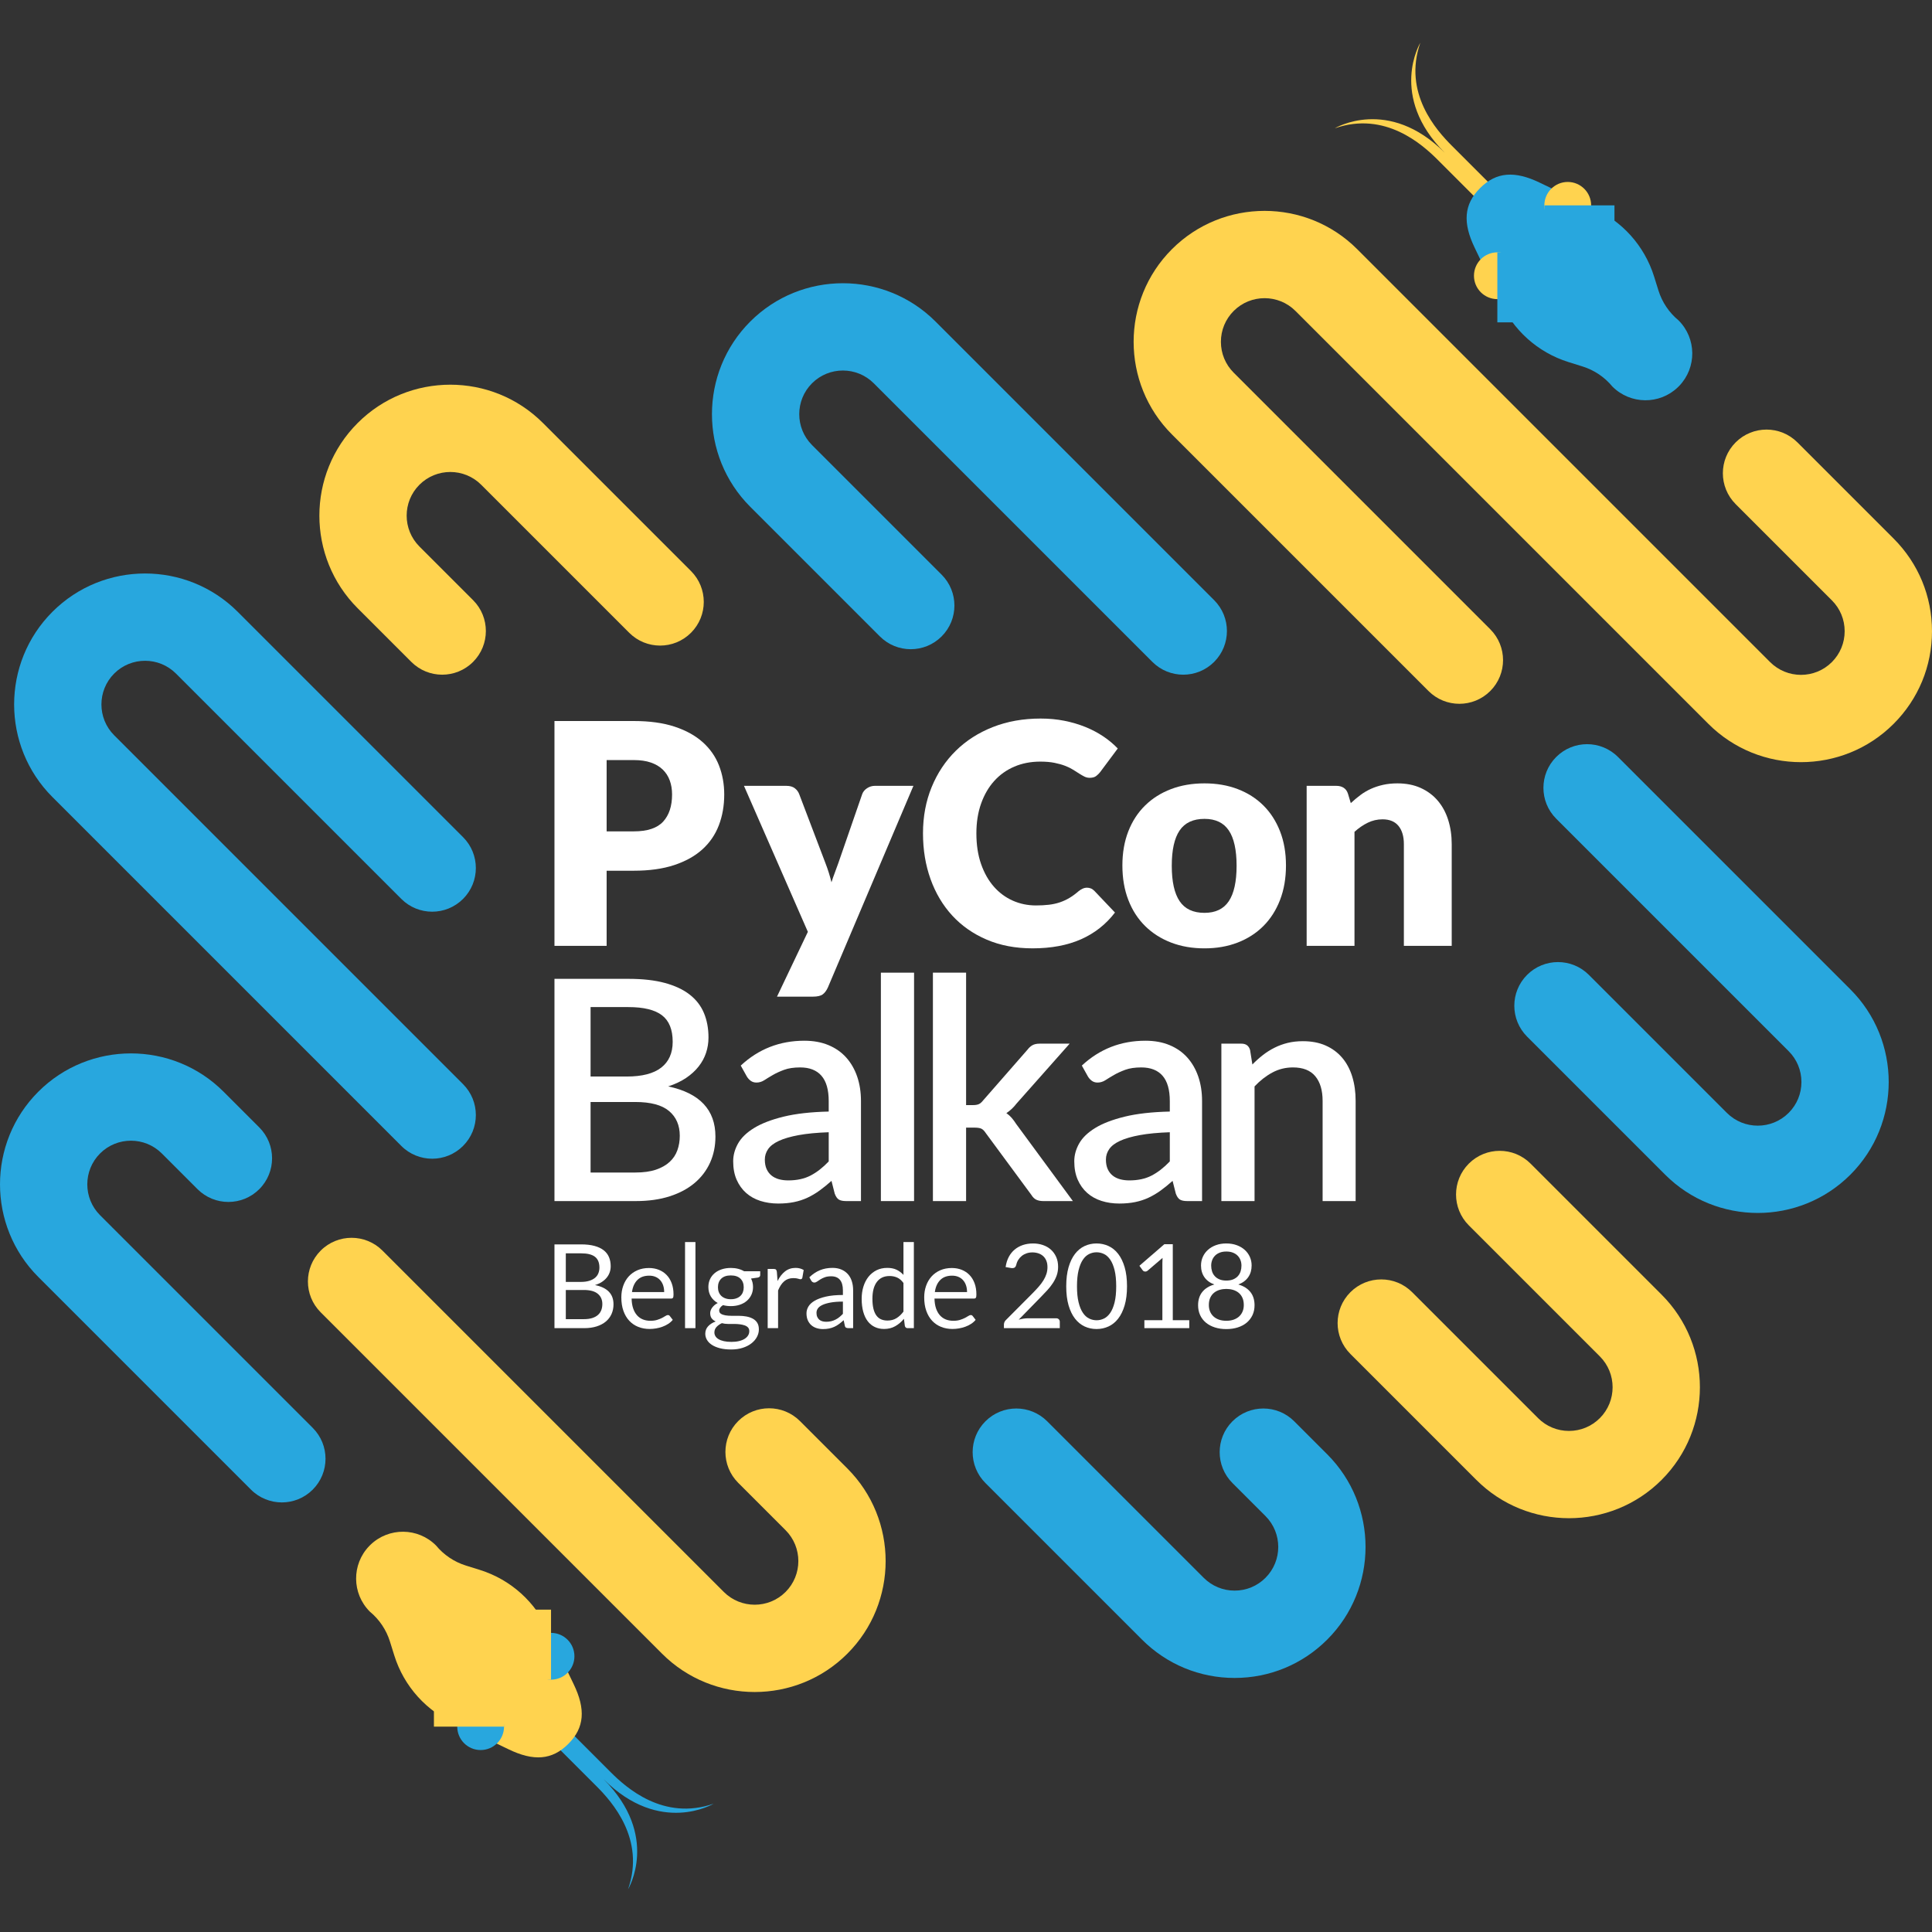 <?xml version="1.0" encoding="UTF-8" standalone="no"?><!DOCTYPE svg PUBLIC "-//W3C//DTD SVG 1.1//EN" "http://www.w3.org/Graphics/SVG/1.1/DTD/svg11.dtd"><svg width="100%" height="100%" viewBox="0 0 500 500" version="1.1" xmlns="http://www.w3.org/2000/svg" xmlns:xlink="http://www.w3.org/1999/xlink" xml:space="preserve" xmlns:serif="http://www.serif.com/" style="fill-rule:evenodd;clip-rule:evenodd;stroke-linejoin:round;stroke-miterlimit:1.414;"><rect x="0" y="0" width="500" height="500" fill="#333333" stroke="none"/><rect id="Artboard1" x="0" y="0" width="500" height="500" style="fill:none;"/><clipPath id="_clip1"><rect id="Artboard11" serif:id="Artboard1" x="0" y="0" width="500" height="500"/></clipPath><g clip-path="url(#_clip1)"><g id="Layer-1" serif:id="Layer 1"><g><path d="M466.097,197.246c-8.684,0.001 -17.363,-3.304 -23.974,-9.914l-106.86,-106.861c-4.406,-4.406 -11.576,-4.406 -15.982,0c-2.135,2.134 -3.311,4.972 -3.311,7.991c0,3.019 1.176,5.857 3.311,7.992l66.398,66.398c4.414,4.414 4.414,11.569 0,15.982c-4.413,4.414 -11.568,4.414 -15.981,0l-66.4,-66.399c-13.219,-13.218 -13.219,-34.727 0,-47.946c13.219,-13.219 34.729,-13.219 47.946,0l106.862,106.861c4.406,4.406 11.574,4.407 15.982,0c2.134,-2.135 3.31,-4.973 3.31,-7.991c0,-3.019 -1.176,-5.857 -3.31,-7.991l-24.9,-24.9c-4.414,-4.414 -4.414,-11.569 0,-15.983c4.413,-4.413 11.568,-4.413 15.981,0l24.901,24.901c6.404,6.403 9.93,14.917 9.93,23.973c0,9.056 -3.526,17.57 -9.93,23.973c-6.609,6.608 -15.292,9.913 -23.973,9.914" style="fill:#ffd34f;fill-rule:nonzero;"/><path d="M454.907,313.912c-8.682,0 -17.363,-3.305 -23.973,-9.913l-35.721,-35.722c-4.414,-4.413 -4.414,-11.568 0,-15.981c4.413,-4.414 11.569,-4.414 15.982,0l35.721,35.72c4.406,4.408 11.576,4.407 15.982,0c2.135,-2.133 3.311,-4.972 3.311,-7.991c0,-3.018 -1.176,-5.856 -3.311,-7.991l-60.151,-60.151c-4.414,-4.414 -4.414,-11.569 0,-15.982c4.413,-4.414 11.569,-4.414 15.981,0l60.153,60.152c13.218,13.218 13.218,34.726 0,47.946c-6.61,6.608 -15.292,9.913 -23.974,9.913" style="fill:#28a7de;fill-rule:nonzero;"/><path d="M306.226,174.61c-2.893,0 -5.784,-1.103 -7.991,-3.31l-72.105,-72.105c-4.406,-4.406 -11.576,-4.406 -15.982,0c-4.406,4.406 -4.406,11.576 0,15.982l33.545,33.545c4.413,4.414 4.413,11.569 0,15.982c-4.413,4.414 -11.569,4.414 -15.982,0l-33.545,-33.545c-13.219,-13.219 -13.219,-34.727 0,-47.946c13.219,-13.219 34.728,-13.219 47.946,0l72.105,72.105c4.414,4.414 4.414,11.568 0,15.982c-2.207,2.207 -5.098,3.31 -7.991,3.31" style="fill:#28a7de;fill-rule:nonzero;"/><path d="M406.046,392.909c-8.682,0 -17.363,-3.305 -23.973,-9.914l-32.592,-32.593c-4.414,-4.413 -4.414,-11.569 0,-15.982c4.413,-4.413 11.568,-4.413 15.981,0l32.593,32.593c2.135,2.134 4.973,3.31 7.991,3.31c3.019,0 5.856,-1.176 7.99,-3.31c4.407,-4.407 4.407,-11.577 0.001,-15.983l-33.905,-33.905c-4.414,-4.413 -4.414,-11.569 0,-15.982c4.413,-4.413 11.568,-4.413 15.981,0l33.907,33.906c13.218,13.218 13.218,34.726 0.001,47.946c-6.611,6.609 -15.292,9.914 -23.975,9.914" style="fill:#ffd34f;fill-rule:nonzero;"/><path d="M114.44,174.61c-2.892,0 -5.784,-1.103 -7.991,-3.31l-13.882,-13.882c-13.219,-13.219 -13.219,-34.728 0,-47.947c13.219,-13.219 34.728,-13.219 47.946,0l38.313,38.313c4.413,4.413 4.413,11.569 0,15.982c-4.413,4.414 -11.569,4.414 -15.982,0l-38.313,-38.313c-4.406,-4.406 -11.576,-4.406 -15.982,0c-4.407,4.407 -4.407,11.576 0,15.983l13.882,13.882c4.413,4.414 4.413,11.568 0,15.982c-2.206,2.207 -5.098,3.31 -7.991,3.31" style="fill:#ffd34f;fill-rule:nonzero;"/><path d="M319.516,434.252c-9.057,0 -17.57,-3.527 -23.974,-9.931l-40.511,-40.511c-4.414,-4.413 -4.414,-11.57 0,-15.983c4.413,-4.412 11.569,-4.412 15.981,0l40.513,40.512c2.135,2.135 4.972,3.31 7.991,3.31c3.018,0 5.856,-1.175 7.991,-3.31c4.406,-4.406 4.406,-11.576 0,-15.983l-8.548,-8.546c-4.413,-4.413 -4.413,-11.57 0,-15.983c4.413,-4.412 11.57,-4.412 15.983,0l8.547,8.548c13.218,13.219 13.218,34.727 0,47.946c-6.404,6.404 -14.917,9.931 -23.973,9.931" style="fill:#28a7de;fill-rule:nonzero;"/><path d="M111.849,299.875c-2.893,0 -5.785,-1.104 -7.991,-3.311l-90.288,-90.287c-13.218,-13.218 -13.218,-34.727 0,-47.945c13.219,-13.22 34.729,-13.219 47.947,0l58.323,58.322c4.413,4.414 4.413,11.569 0,15.982c-4.413,4.414 -11.569,4.414 -15.982,0l-58.323,-58.323c-4.407,-4.406 -11.576,-4.406 -15.983,0c-4.406,4.407 -4.406,11.576 0.001,15.982l90.287,90.288c4.413,4.413 4.413,11.568 0,15.981c-2.207,2.207 -5.099,3.311 -7.991,3.311" style="fill:#28a7de;fill-rule:nonzero;"/><path d="M195.315,437.892c-8.682,0 -17.364,-3.306 -23.973,-9.914l-88.344,-88.345c-4.414,-4.413 -4.414,-11.568 0,-15.981c4.412,-4.413 11.568,-4.413 15.982,0l88.344,88.344c4.406,4.405 11.576,4.405 15.982,0c4.406,-4.407 4.406,-11.576 0,-15.982l-12.26,-12.26c-4.413,-4.414 -4.413,-11.569 0.001,-15.982c4.414,-4.413 11.569,-4.413 15.982,0l12.26,12.26c13.218,13.218 13.218,34.727 -0.001,47.946c-6.609,6.608 -15.291,9.914 -23.973,9.914" style="fill:#ffd34f;fill-rule:nonzero;"/><path d="M72.942,388.825c-2.892,0 -5.785,-1.104 -7.991,-3.311l-55.037,-55.036c-13.219,-13.218 -13.219,-34.727 0,-47.946c13.219,-13.218 34.728,-13.218 47.946,0l9.241,9.241c4.414,4.413 4.414,11.57 0,15.982c-4.413,4.413 -11.569,4.413 -15.982,0l-9.24,-9.241c-4.407,-4.406 -11.577,-4.405 -15.983,0c-4.406,4.407 -4.406,11.576 0,15.982l55.037,55.037c4.413,4.413 4.413,11.568 0,15.981c-2.207,2.207 -5.099,3.311 -7.991,3.311" style="fill:#28a7de;fill-rule:nonzero;"/><path d="M140.855,448.758l13.527,13.526c3.938,3.939 12.705,13.626 8.161,26.655c0,0 8.333,-13.813 -6.335,-28.481c14.668,14.668 28.48,6.336 28.48,6.336c-13.028,4.543 -22.715,-4.223 -26.653,-8.162l-13.527,-13.526l-4.281,-0.628l0.628,4.28Z" style="fill:#28a7de;fill-rule:nonzero;"/><path d="M95.544,400.126c-4.563,4.74 -4.509,12.282 0.164,16.955c2.451,2.019 4.26,4.707 5.206,7.737l1.128,3.612c2.5,8.01 8.38,14.526 16.094,17.832c0,0 8.302,3.95 13.476,6.453c6.476,3.133 11.255,2.819 15.464,-1.389c4.208,-4.208 4.521,-8.987 1.388,-15.464c-2.503,-5.174 -6.453,-13.475 -6.453,-13.475c-3.305,-7.714 -9.821,-13.594 -17.832,-16.095l-3.611,-1.127c-3.03,-0.946 -5.719,-2.756 -7.737,-5.206c-4.673,-4.673 -12.215,-4.729 -16.955,-0.165c-0.057,0.055 -0.109,0.112 -0.165,0.168c-0.055,0.055 -0.113,0.107 -0.167,0.164" style="fill:#ffd34f;fill-rule:nonzero;"/><path d="M118.336,446.857c0,-3.344 2.71,-6.054 6.054,-6.054c3.343,0 6.053,2.71 6.053,6.054c0,3.344 -2.71,6.054 -6.053,6.054c-3.344,0 -6.054,-2.71 -6.054,-6.054" style="fill:#28a7de;fill-rule:nonzero;"/><path d="M136.554,428.64c0,-3.343 2.71,-6.054 6.054,-6.054c3.343,0 6.053,2.711 6.053,6.054c0,3.344 -2.71,6.054 -6.053,6.054c-3.344,0 -6.054,-2.71 -6.054,-6.054" style="fill:#28a7de;fill-rule:nonzero;"/><path d="M112.301,446.857l18.125,0l0,-10.34l-13.408,0c-2.605,0 -4.717,2.112 -4.717,4.718l0,5.622Z" style="fill:#ffd34f;fill-rule:nonzero;"/><path d="M142.607,416.568l0,18.125l-10.339,0l0,-13.408c0,-2.605 2.111,-4.717 4.716,-4.717l5.623,0Z" style="fill:#ffd34f;fill-rule:nonzero;"/><path d="M389.266,51.242l-13.527,-13.527c-3.938,-3.938 -12.705,-13.625 -8.161,-26.654c0,0 -8.333,13.812 6.334,28.481c-14.667,-14.669 -28.48,-6.336 -28.48,-6.336c13.029,-4.543 22.716,4.224 26.654,8.162l13.527,13.527l4.281,0.628l-0.628,-4.281Z" style="fill:#ffd34f;fill-rule:nonzero;"/><path d="M434.577,99.874c4.563,-4.74 4.509,-12.282 -0.164,-16.955c-2.451,-2.018 -4.261,-4.707 -5.206,-7.737l-1.128,-3.611c-2.5,-8.011 -8.381,-14.527 -16.094,-17.832c0,0 -8.303,-3.95 -13.476,-6.453c-6.477,-3.133 -11.255,-2.82 -15.464,1.388c-4.208,4.209 -4.522,8.988 -1.388,15.464c2.503,5.174 6.452,13.476 6.452,13.476c3.306,7.713 9.822,13.594 17.832,16.094l3.612,1.128c3.03,0.946 5.719,2.755 7.737,5.206c4.673,4.673 12.215,4.728 16.955,0.164c0.057,-0.054 0.109,-0.112 0.165,-0.167c0.055,-0.056 0.112,-0.108 0.167,-0.165" style="fill:#28a7de;fill-rule:nonzero;"/><path d="M411.785,53.143c0,3.343 -2.71,6.054 -6.054,6.054c-3.342,0 -6.053,-2.711 -6.053,-6.054c0,-3.343 2.711,-6.054 6.053,-6.054c3.344,0 6.054,2.711 6.054,6.054" style="fill:#ffd34f;fill-rule:nonzero;"/><path d="M393.567,71.36c0,3.343 -2.71,6.054 -6.054,6.054c-3.342,0 -6.053,-2.711 -6.053,-6.054c0,-3.344 2.711,-6.054 6.053,-6.054c3.344,0 6.054,2.71 6.054,6.054" style="fill:#ffd34f;fill-rule:nonzero;"/><path d="M417.82,53.143l-18.125,0l0,10.339l13.408,0c2.606,0 4.717,-2.111 4.717,-4.716l0,-5.623Z" style="fill:#28a7de;fill-rule:nonzero;"/><path d="M387.513,83.432l0,-18.125l10.34,0l0,13.408c0,2.605 -2.112,4.717 -4.717,4.717l-5.623,0Z" style="fill:#28a7de;fill-rule:nonzero;"/><path d="M156.996,215.157l7.029,0c3.515,0 6.045,-0.839 7.589,-2.516c1.544,-1.678 2.317,-4.021 2.317,-7.03c0,-1.331 -0.2,-2.542 -0.6,-3.634c-0.398,-1.092 -1.005,-2.03 -1.816,-2.816c-0.813,-0.785 -1.838,-1.391 -3.076,-1.817c-1.238,-0.426 -2.71,-0.64 -4.414,-0.64l-7.029,0l0,18.453Zm0,10.185l0,19.451l-13.5,0l0,-58.193l20.529,0c4.1,0 7.622,0.486 10.564,1.458c2.943,0.972 5.365,2.31 7.269,4.014c1.905,1.704 3.309,3.714 4.215,6.031c0.904,2.316 1.358,4.819 1.358,7.508c0,2.903 -0.467,5.566 -1.398,7.988c-0.933,2.424 -2.357,4.5 -4.274,6.231c-1.917,1.731 -4.347,3.082 -7.289,4.054c-2.943,0.972 -6.424,1.458 -10.445,1.458l-7.029,0Z" style="fill:#fff;fill-rule:nonzero;"/><path d="M214.266,255.536c-0.373,0.825 -0.826,1.432 -1.358,1.817c-0.533,0.386 -1.385,0.579 -2.556,0.579l-9.266,0l7.988,-16.774l-16.536,-37.784l10.944,0c0.958,0 1.704,0.214 2.237,0.639c0.532,0.426 0.904,0.933 1.118,1.518l6.79,17.853c0.639,1.652 1.158,3.302 1.558,4.953c0.266,-0.852 0.559,-1.691 0.878,-2.516c0.32,-0.826 0.626,-1.664 0.919,-2.516l6.151,-17.774c0.213,-0.612 0.632,-1.124 1.258,-1.538c0.625,-0.412 1.298,-0.619 2.017,-0.619l9.985,0l-22.127,52.162Z" style="fill:#fff;fill-rule:nonzero;"/><path d="M281.326,229.735c0.319,0 0.64,0.06 0.958,0.179c0.32,0.12 0.626,0.326 0.919,0.619l5.352,5.632c-2.343,3.062 -5.279,5.372 -8.806,6.93c-3.529,1.557 -7.703,2.336 -12.522,2.336c-4.421,0 -8.38,-0.752 -11.882,-2.257c-3.502,-1.503 -6.47,-3.581 -8.907,-6.23c-2.436,-2.649 -4.307,-5.792 -5.612,-9.426c-1.305,-3.635 -1.956,-7.582 -1.956,-11.842c0,-4.34 0.745,-8.328 2.236,-11.962c1.491,-3.635 3.575,-6.77 6.251,-9.406c2.676,-2.636 5.877,-4.687 9.606,-6.151c3.726,-1.464 7.842,-2.197 12.342,-2.197c2.182,0 4.239,0.193 6.169,0.579c1.931,0.386 3.735,0.919 5.413,1.598c1.677,0.679 3.221,1.492 4.632,2.436c1.411,0.946 2.663,1.991 3.755,3.136l-4.553,6.11c-0.293,0.374 -0.639,0.713 -1.039,1.019c-0.399,0.306 -0.959,0.459 -1.676,0.459c-0.481,0 -0.933,-0.106 -1.359,-0.319c-0.426,-0.213 -0.879,-0.473 -1.358,-0.779c-0.48,-0.306 -1.005,-0.639 -1.577,-0.999c-0.573,-0.359 -1.252,-0.692 -2.037,-0.998c-0.786,-0.306 -1.704,-0.566 -2.756,-0.779c-1.053,-0.213 -2.284,-0.319 -3.695,-0.319c-2.45,0 -4.686,0.433 -6.71,1.298c-2.024,0.865 -3.761,2.103 -5.212,3.714c-1.452,1.611 -2.582,3.561 -3.395,5.851c-0.812,2.29 -1.218,4.86 -1.218,7.709c0,2.982 0.406,5.631 1.218,7.948c0.813,2.316 1.917,4.267 3.315,5.851c1.398,1.585 3.029,2.789 4.892,3.615c1.864,0.825 3.86,1.238 5.992,1.238c1.224,0 2.342,-0.06 3.355,-0.18c1.011,-0.12 1.95,-0.326 2.815,-0.619c0.865,-0.293 1.692,-0.672 2.477,-1.138c0.785,-0.466 1.578,-1.045 2.376,-1.738c0.32,-0.266 0.666,-0.485 1.039,-0.659c0.373,-0.173 0.759,-0.259 1.158,-0.259" style="fill:#fff;fill-rule:nonzero;"/><path d="M311.721,236.245c2.849,0 4.945,-1.004 6.29,-3.015c1.345,-2.01 2.018,-5.066 2.018,-9.167c0,-4.1 -0.673,-7.149 -2.018,-9.146c-1.345,-1.997 -3.441,-2.996 -6.29,-2.996c-2.93,0 -5.072,0.999 -6.431,2.996c-1.357,1.997 -2.037,5.046 -2.037,9.146c0,4.101 0.68,7.157 2.037,9.167c1.359,2.011 3.501,3.015 6.431,3.015m0,-33.51c3.142,0 6.004,0.493 8.587,1.478c2.583,0.986 4.8,2.397 6.65,4.234c1.851,1.837 3.287,4.067 4.314,6.69c1.024,2.623 1.537,5.571 1.537,8.846c0,3.303 -0.513,6.278 -1.537,8.927c-1.027,2.65 -2.463,4.9 -4.314,6.75c-1.85,1.851 -4.067,3.275 -6.65,4.274c-2.583,0.999 -5.445,1.498 -8.587,1.498c-3.17,0 -6.052,-0.499 -8.647,-1.498c-2.596,-0.999 -4.833,-2.423 -6.709,-4.274c-1.878,-1.85 -3.331,-4.1 -4.355,-6.75c-1.025,-2.649 -1.537,-5.624 -1.537,-8.927c0,-3.275 0.512,-6.223 1.537,-8.846c1.024,-2.623 2.477,-4.853 4.355,-6.69c1.876,-1.837 4.113,-3.248 6.709,-4.234c2.595,-0.985 5.477,-1.478 8.647,-1.478" style="fill:#fff;fill-rule:nonzero;"/><path d="M338.161,244.793l0,-41.418l7.669,0c0.772,0 1.418,0.173 1.937,0.519c0.519,0.346 0.885,0.866 1.098,1.558l0.719,2.396c0.8,-0.745 1.624,-1.438 2.476,-2.077c0.853,-0.639 1.764,-1.178 2.737,-1.617c0.971,-0.44 2.022,-0.785 3.155,-1.039c1.132,-0.252 2.362,-0.379 3.694,-0.379c2.263,0 4.267,0.393 6.011,1.178c1.744,0.786 3.215,1.877 4.413,3.275c1.198,1.398 2.104,3.062 2.717,4.993c0.612,1.93 0.918,4.028 0.918,6.291l0,26.32l-12.381,0l0,-26.32c0,-2.024 -0.467,-3.601 -1.398,-4.734c-0.932,-1.131 -2.304,-1.697 -4.114,-1.697c-1.358,0 -2.636,0.293 -3.835,0.878c-1.198,0.587 -2.342,1.373 -3.434,2.357l0,29.516l-12.382,0Z" style="fill:#fff;fill-rule:nonzero;"/><path d="M164.424,303.448c2.104,0 3.881,-0.245 5.333,-0.738c1.45,-0.493 2.636,-1.165 3.554,-2.018c0.919,-0.851 1.584,-1.856 1.997,-3.015c0.413,-1.159 0.619,-2.403 0.619,-3.735c0,-2.715 -0.925,-4.851 -2.776,-6.41c-1.851,-1.558 -4.772,-2.337 -8.767,-2.337l-11.543,0l0,18.253l11.583,0Zm-11.583,-42.815l0,17.972l9.347,0c3.993,0 6.976,-0.771 8.946,-2.316c1.971,-1.544 2.956,-3.767 2.956,-6.67c0,-3.168 -0.926,-5.458 -2.776,-6.87c-1.851,-1.41 -4.746,-2.116 -8.687,-2.116l-9.786,0Zm9.786,-7.31c3.674,0 6.816,0.354 9.426,1.059c2.609,0.706 4.753,1.711 6.43,3.015c1.678,1.305 2.909,2.896 3.695,4.773c0.785,1.877 1.178,3.988 1.178,6.331c0,1.358 -0.206,2.67 -0.619,3.933c-0.413,1.266 -1.052,2.452 -1.917,3.555c-0.866,1.105 -1.951,2.098 -3.255,2.977c-1.305,0.878 -2.849,1.611 -4.634,2.196c8.149,1.731 12.222,6.057 12.222,12.98c0,2.451 -0.459,4.694 -1.377,6.73c-0.919,2.037 -2.251,3.795 -3.994,5.272c-1.745,1.478 -3.895,2.63 -6.451,3.455c-2.556,0.826 -5.471,1.239 -8.747,1.239l-21.088,0l0,-57.515l19.131,0Z" style="fill:#fff;fill-rule:nonzero;"/><path d="M214.471,293.024c-3.063,0.106 -5.646,0.353 -7.749,0.739c-2.104,0.386 -3.808,0.878 -5.112,1.477c-1.305,0.599 -2.243,1.312 -2.816,2.138c-0.573,0.825 -0.858,1.73 -0.858,2.715c0,0.958 0.153,1.778 0.459,2.456c0.305,0.679 0.732,1.239 1.278,1.678c0.546,0.44 1.185,0.759 1.917,0.958c0.732,0.2 1.538,0.3 2.417,0.3c2.236,0 4.16,-0.419 5.771,-1.258c1.61,-0.839 3.175,-2.057 4.693,-3.654l0,-7.549Zm-22.766,-17.254c4.606,-4.287 10.091,-6.431 16.455,-6.431c2.343,0 4.427,0.379 6.251,1.138c1.824,0.76 3.355,1.831 4.593,3.215c1.238,1.386 2.183,3.029 2.836,4.934c0.652,1.904 0.979,4.013 0.979,6.33l0,25.881l-3.835,0c-0.825,0 -1.451,-0.126 -1.877,-0.379c-0.426,-0.253 -0.786,-0.765 -1.078,-1.538l-0.839,-3.315c-1.039,0.933 -2.064,1.765 -3.076,2.496c-1.012,0.734 -2.057,1.352 -3.135,1.858c-1.078,0.505 -2.237,0.884 -3.475,1.137c-1.238,0.254 -2.603,0.38 -4.094,0.38c-1.651,0 -3.189,-0.226 -4.613,-0.679c-1.425,-0.453 -2.656,-1.138 -3.694,-2.057c-1.039,-0.918 -1.858,-2.057 -2.457,-3.415c-0.599,-1.358 -0.898,-2.955 -0.898,-4.792c0,-1.572 0.419,-3.102 1.258,-4.593c0.839,-1.491 2.222,-2.83 4.154,-4.015c1.93,-1.184 4.473,-2.162 7.628,-2.935c3.156,-0.772 7.05,-1.212 11.683,-1.319l0,-2.715c0,-2.929 -0.626,-5.113 -1.877,-6.55c-1.252,-1.439 -3.09,-2.157 -5.512,-2.157c-1.651,0 -3.035,0.207 -4.153,0.619c-1.12,0.414 -2.092,0.859 -2.917,1.338c-0.826,0.479 -1.557,0.925 -2.196,1.338c-0.639,0.413 -1.318,0.62 -2.037,0.62c-0.586,0 -1.086,-0.154 -1.498,-0.46c-0.414,-0.306 -0.753,-0.686 -1.019,-1.139l-1.557,-2.795Z" style="fill:#fff;fill-rule:nonzero;"/><rect x="227.973" y="251.726" width="8.587" height="59.112" style="fill:#fff;"/><path d="M250.024,251.726l0,34.27l1.837,0c0.585,0 1.065,-0.081 1.438,-0.24c0.373,-0.16 0.76,-0.493 1.158,-0.999l11.423,-13.06c0.4,-0.533 0.839,-0.933 1.318,-1.199c0.48,-0.265 1.092,-0.399 1.837,-0.399l7.788,0l-13.738,15.497c-0.8,1.038 -1.678,1.863 -2.637,2.477c0.533,0.373 0.998,0.792 1.399,1.257c0.398,0.466 0.785,0.993 1.158,1.578l14.658,19.93l-7.669,0c-0.692,0 -1.285,-0.113 -1.777,-0.34c-0.493,-0.225 -0.925,-0.645 -1.299,-1.257l-11.781,-15.977c-0.4,-0.612 -0.8,-1.005 -1.198,-1.178c-0.401,-0.172 -0.999,-0.259 -1.798,-0.259l-2.117,0l0,19.011l-8.587,0l0,-59.112l8.587,0Z" style="fill:#fff;fill-rule:nonzero;"/><path d="M302.746,293.024c-3.063,0.106 -5.646,0.353 -7.749,0.739c-2.104,0.386 -3.808,0.878 -5.111,1.477c-1.306,0.599 -2.244,1.312 -2.817,2.138c-0.573,0.825 -0.858,1.73 -0.858,2.715c0,0.958 0.152,1.778 0.459,2.456c0.305,0.679 0.732,1.239 1.277,1.678c0.546,0.44 1.186,0.759 1.918,0.958c0.733,0.2 1.537,0.3 2.416,0.3c2.237,0 4.16,-0.419 5.772,-1.258c1.611,-0.839 3.175,-2.057 4.693,-3.654l0,-7.549Zm-22.767,-17.254c4.607,-4.287 10.092,-6.431 16.456,-6.431c2.343,0 4.427,0.379 6.25,1.138c1.825,0.76 3.356,1.831 4.594,3.215c1.238,1.386 2.183,3.029 2.836,4.934c0.652,1.904 0.979,4.013 0.979,6.33l0,25.881l-3.835,0c-0.825,0 -1.451,-0.126 -1.877,-0.379c-0.426,-0.253 -0.786,-0.765 -1.078,-1.538l-0.839,-3.315c-1.039,0.933 -2.065,1.765 -3.076,2.496c-1.011,0.734 -2.057,1.352 -3.135,1.858c-1.078,0.505 -2.237,0.884 -3.475,1.137c-1.238,0.254 -2.603,0.38 -4.094,0.38c-1.651,0 -3.189,-0.226 -4.613,-0.679c-1.425,-0.453 -2.656,-1.138 -3.694,-2.057c-1.039,-0.918 -1.858,-2.057 -2.457,-3.415c-0.599,-1.358 -0.899,-2.955 -0.899,-4.792c0,-1.572 0.42,-3.102 1.259,-4.593c0.838,-1.491 2.223,-2.83 4.153,-4.015c1.93,-1.184 4.473,-2.162 7.629,-2.935c3.156,-0.772 7.049,-1.212 11.683,-1.319l0,-2.715c0,-2.929 -0.626,-5.113 -1.877,-6.55c-1.253,-1.439 -3.09,-2.157 -5.512,-2.157c-1.651,0 -3.036,0.207 -4.154,0.619c-1.118,0.414 -2.091,0.859 -2.916,1.338c-0.825,0.479 -1.558,0.925 -2.196,1.338c-0.639,0.413 -1.319,0.62 -2.037,0.62c-0.586,0 -1.085,-0.154 -1.498,-0.46c-0.414,-0.306 -0.753,-0.686 -1.019,-1.139l-1.558,-2.795Z" style="fill:#fff;fill-rule:nonzero;"/><path d="M324.118,275.49c0.879,-0.904 1.79,-1.724 2.736,-2.456c0.945,-0.732 1.951,-1.364 3.016,-1.897c1.063,-0.533 2.196,-0.945 3.394,-1.238c1.199,-0.294 2.502,-0.44 3.915,-0.44c2.236,0 4.2,0.373 5.89,1.119c1.691,0.746 3.115,1.797 4.274,3.154c1.159,1.359 2.03,2.989 2.617,4.894c0.585,1.904 0.878,4.001 0.878,6.29l0,25.922l-8.547,0l0,-25.922c0,-2.742 -0.633,-4.872 -1.898,-6.391c-1.264,-1.517 -3.188,-2.276 -5.77,-2.276c-1.918,0 -3.695,0.439 -5.333,1.318c-1.637,0.879 -3.175,2.077 -4.613,3.595l0,29.676l-8.587,0l0,-40.74l5.192,0c1.172,0 1.918,0.546 2.236,1.638l0.6,3.754Z" style="fill:#fff;fill-rule:nonzero;"/><path d="M146.431,333.847l0,7.548l4.688,0c0.838,0 1.556,-0.096 2.156,-0.287c0.6,-0.193 1.094,-0.462 1.483,-0.81c0.388,-0.347 0.673,-0.762 0.854,-1.24c0.182,-0.479 0.273,-1.006 0.273,-1.581c0,-1.119 -0.396,-2.004 -1.187,-2.654c-0.792,-0.652 -1.99,-0.976 -3.593,-0.976l-4.674,0Zm0,-2.088l3.872,0c0.827,0 1.543,-0.091 2.148,-0.272c0.605,-0.182 1.107,-0.434 1.505,-0.756c0.399,-0.322 0.693,-0.714 0.885,-1.172c0.191,-0.46 0.288,-0.961 0.288,-1.506c0,-1.27 -0.384,-2.203 -1.15,-2.798c-0.767,-0.595 -1.957,-0.892 -3.57,-0.892l-3.978,0l0,7.396Zm-2.935,11.965l0,-21.676l6.913,0c1.332,0 2.478,0.131 3.441,0.394c0.963,0.261 1.755,0.634 2.375,1.119c0.621,0.483 1.079,1.076 1.377,1.777c0.297,0.7 0.446,1.49 0.446,2.367c0,0.536 -0.083,1.049 -0.25,1.543c-0.166,0.495 -0.418,0.953 -0.756,1.376c-0.338,0.424 -0.761,0.802 -1.271,1.135c-0.509,0.333 -1.107,0.606 -1.792,0.817c1.583,0.312 2.778,0.882 3.585,1.709c0.806,0.828 1.21,1.916 1.21,3.268c0,0.917 -0.169,1.754 -0.507,2.511c-0.338,0.756 -0.832,1.406 -1.482,1.951c-0.65,0.544 -1.447,0.966 -2.391,1.263c-0.942,0.298 -2.019,0.446 -3.229,0.446l-7.669,0Z" style="fill:#fff;fill-rule:nonzero;"/><path d="M168.016,330.14c-1.301,0 -2.325,0.376 -3.071,1.128c-0.746,0.751 -1.21,1.792 -1.391,3.123l8.334,0c0,-0.625 -0.086,-1.197 -0.257,-1.717c-0.172,-0.519 -0.424,-0.968 -0.757,-1.346c-0.332,-0.377 -0.738,-0.67 -1.217,-0.876c-0.479,-0.208 -1.026,-0.312 -1.641,-0.312m-0.061,-1.98c0.917,0 1.765,0.153 2.541,0.46c0.777,0.308 1.448,0.751 2.013,1.332c0.564,0.58 1.006,1.295 1.323,2.147c0.318,0.853 0.476,1.823 0.476,2.912c0,0.424 -0.045,0.706 -0.136,0.848c-0.09,0.14 -0.262,0.211 -0.514,0.211l-10.195,0c0.02,0.968 0.151,1.81 0.393,2.526c0.242,0.717 0.575,1.314 0.998,1.793c0.424,0.48 0.928,0.837 1.513,1.074c0.585,0.238 1.24,0.355 1.966,0.355c0.676,0 1.258,-0.078 1.747,-0.235c0.49,-0.155 0.911,-0.325 1.264,-0.505c0.353,-0.182 0.647,-0.351 0.884,-0.507c0.237,-0.157 0.441,-0.235 0.613,-0.235c0.222,0 0.393,0.086 0.514,0.257l0.757,0.984c-0.333,0.403 -0.731,0.753 -1.195,1.05c-0.464,0.298 -0.961,0.543 -1.49,0.735c-0.53,0.191 -1.077,0.335 -1.641,0.43c-0.565,0.096 -1.125,0.144 -1.68,0.144c-1.058,0 -2.034,-0.179 -2.926,-0.537c-0.893,-0.358 -1.664,-0.882 -2.314,-1.573c-0.651,-0.691 -1.158,-1.545 -1.521,-2.564c-0.363,-1.018 -0.545,-2.188 -0.545,-3.51c0,-1.068 0.164,-2.067 0.492,-2.995c0.328,-0.928 0.799,-1.731 1.414,-2.412c0.615,-0.681 1.367,-1.215 2.254,-1.603c0.888,-0.388 1.886,-0.582 2.995,-0.582" style="fill:#fff;fill-rule:nonzero;"/><rect x="177.288" y="321.443" width="2.692" height="22.281" style="fill:#fff;"/><path d="M189.132,336.236c0.545,0 1.026,-0.075 1.444,-0.228c0.419,-0.15 0.77,-0.362 1.052,-0.634c0.282,-0.273 0.494,-0.598 0.636,-0.976c0.14,-0.378 0.211,-0.795 0.211,-1.248c0,-0.937 -0.285,-1.684 -0.854,-2.238c-0.571,-0.555 -1.4,-0.833 -2.489,-0.833c-1.079,0 -1.904,0.278 -2.473,0.833c-0.57,0.554 -0.855,1.301 -0.855,2.238c0,0.453 0.073,0.87 0.22,1.248c0.146,0.378 0.36,0.703 0.642,0.976c0.283,0.272 0.631,0.484 1.045,0.634c0.413,0.153 0.887,0.228 1.421,0.228m4.78,8.265c0,-0.391 -0.106,-0.704 -0.318,-0.941c-0.211,-0.236 -0.499,-0.419 -0.862,-0.548c-0.363,-0.129 -0.781,-0.223 -1.255,-0.285c-0.474,-0.061 -0.974,-0.093 -1.498,-0.093l-1.603,0c-0.545,0 -1.064,-0.068 -1.558,-0.204c-0.575,0.273 -1.042,0.607 -1.399,1c-0.359,0.394 -0.537,0.864 -0.537,1.41c0,0.342 0.088,0.663 0.264,0.961c0.177,0.297 0.446,0.555 0.81,0.773c0.363,0.217 0.819,0.389 1.369,0.515c0.549,0.126 1.197,0.189 1.943,0.189c0.726,0 1.377,-0.066 1.951,-0.2c0.576,-0.134 1.061,-0.324 1.46,-0.571c0.398,-0.247 0.704,-0.541 0.915,-0.879c0.212,-0.34 0.318,-0.715 0.318,-1.127m-4.78,-16.358c0.666,0 1.289,0.073 1.869,0.22c0.579,0.146 1.106,0.36 1.58,0.643l4.159,0l0,0.999c0,0.332 -0.211,0.544 -0.634,0.634l-1.74,0.243c0.343,0.655 0.514,1.386 0.514,2.193c0,0.746 -0.144,1.424 -0.431,2.034c-0.288,0.61 -0.686,1.132 -1.195,1.565c-0.51,0.434 -1.114,0.767 -1.815,0.999c-0.701,0.232 -1.47,0.347 -2.307,0.347c-0.716,0 -1.392,-0.085 -2.027,-0.256c-0.323,0.208 -0.567,0.433 -0.733,0.672c-0.167,0.239 -0.25,0.475 -0.25,0.703c0,0.376 0.146,0.66 0.439,0.854c0.292,0.192 0.68,0.331 1.164,0.414c0.485,0.083 1.034,0.125 1.649,0.125l1.883,0c0.641,0 1.269,0.056 1.884,0.169c0.615,0.112 1.164,0.296 1.648,0.551c0.485,0.255 0.873,0.607 1.165,1.056c0.293,0.449 0.439,1.032 0.439,1.745c0,0.664 -0.164,1.307 -0.491,1.93c-0.328,0.622 -0.8,1.176 -1.415,1.662c-0.615,0.485 -1.367,0.872 -2.254,1.163c-0.887,0.29 -1.891,0.437 -3.01,0.437c-1.12,0 -2.1,-0.112 -2.943,-0.333c-0.841,-0.223 -1.54,-0.521 -2.094,-0.894c-0.555,-0.373 -0.971,-0.804 -1.248,-1.295c-0.278,-0.489 -0.416,-1.002 -0.416,-1.537c0,-0.757 0.239,-1.4 0.718,-1.929c0.479,-0.531 1.138,-0.953 1.974,-1.266c-0.433,-0.2 -0.778,-0.47 -1.036,-0.807c-0.257,-0.338 -0.385,-0.788 -0.385,-1.352c0,-0.221 0.04,-0.45 0.121,-0.688c0.08,-0.236 0.204,-0.47 0.37,-0.701c0.166,-0.232 0.37,-0.453 0.613,-0.665c0.242,-0.211 0.524,-0.397 0.847,-0.559c-0.757,-0.423 -1.349,-0.985 -1.778,-1.686c-0.428,-0.701 -0.643,-1.521 -0.643,-2.458c0,-0.747 0.144,-1.425 0.432,-2.035c0.287,-0.611 0.688,-1.129 1.202,-1.558c0.514,-0.429 1.128,-0.759 1.838,-0.99c0.711,-0.233 1.49,-0.349 2.337,-0.349" style="fill:#fff;fill-rule:nonzero;"/><path d="M198.676,343.724l0,-15.323l1.543,0c0.292,0 0.494,0.056 0.605,0.167c0.111,0.111 0.186,0.302 0.227,0.574l0.181,2.39c0.525,-1.069 1.173,-1.903 1.944,-2.503c0.771,-0.6 1.677,-0.901 2.716,-0.901c0.423,0 0.806,0.049 1.149,0.145c0.343,0.096 0.66,0.229 0.953,0.4l-0.348,2.012c-0.071,0.252 -0.227,0.379 -0.469,0.379c-0.142,0 -0.358,-0.049 -0.65,-0.145c-0.293,-0.095 -0.701,-0.143 -1.226,-0.143c-0.938,0 -1.722,0.272 -2.352,0.816c-0.63,0.545 -1.157,1.337 -1.581,2.376l0,9.756l-2.692,0Z" style="fill:#fff;fill-rule:nonzero;"/><path d="M213.803,342.075c0.474,0 0.908,-0.048 1.301,-0.145c0.393,-0.095 0.764,-0.23 1.112,-0.407c0.348,-0.177 0.68,-0.39 0.998,-0.643c0.318,-0.252 0.628,-0.539 0.93,-0.863l0,-3.161c-1.24,0 -2.294,0.079 -3.161,0.237c-0.868,0.157 -1.573,0.362 -2.118,0.616c-0.544,0.253 -0.94,0.552 -1.187,0.897c-0.248,0.345 -0.371,0.73 -0.371,1.156c0,0.406 0.065,0.756 0.197,1.05c0.131,0.294 0.307,0.535 0.529,0.723c0.222,0.187 0.484,0.324 0.787,0.41c0.302,0.087 0.63,0.13 0.983,0.13m6.988,1.648l-1.195,0c-0.262,0 -0.474,-0.04 -0.634,-0.121c-0.162,-0.08 -0.268,-0.252 -0.318,-0.513l-0.303,-1.422c-0.404,0.362 -0.796,0.688 -1.18,0.975c-0.383,0.287 -0.786,0.53 -1.21,0.726c-0.423,0.197 -0.875,0.346 -1.354,0.446c-0.479,0.101 -1.011,0.152 -1.596,0.152c-0.594,0 -1.152,-0.083 -1.671,-0.25c-0.52,-0.167 -0.971,-0.418 -1.354,-0.752c-0.383,-0.333 -0.688,-0.756 -0.915,-1.267c-0.227,-0.512 -0.341,-1.116 -0.341,-1.814c0,-0.608 0.167,-1.192 0.5,-1.753c0.333,-0.562 0.87,-1.061 1.61,-1.495c0.742,-0.436 1.712,-0.792 2.912,-1.071c1.201,-0.278 2.668,-0.417 4.402,-0.417l0,-1.203c0,-1.197 -0.254,-2.102 -0.763,-2.717c-0.51,-0.613 -1.264,-0.921 -2.262,-0.921c-0.655,0 -1.208,0.083 -1.656,0.25c-0.449,0.166 -0.837,0.353 -1.165,0.56c-0.328,0.206 -0.61,0.394 -0.847,0.56c-0.237,0.166 -0.471,0.249 -0.703,0.249c-0.182,0 -0.341,-0.047 -0.477,-0.144c-0.136,-0.096 -0.244,-0.214 -0.325,-0.355l-0.484,-0.862c0.847,-0.817 1.759,-1.427 2.738,-1.831c0.978,-0.403 2.062,-0.605 3.252,-0.605c0.857,0 1.619,0.141 2.284,0.425c0.665,0.282 1.226,0.674 1.679,1.179c0.454,0.504 0.797,1.114 1.029,1.83c0.232,0.716 0.347,1.502 0.347,2.36l0,9.801Z" style="fill:#fff;fill-rule:nonzero;"/><path d="M229.685,341.757c0.877,0 1.646,-0.201 2.306,-0.604c0.661,-0.404 1.269,-0.973 1.823,-1.709l0,-7.413c-0.494,-0.666 -1.036,-1.131 -1.626,-1.399c-0.59,-0.267 -1.243,-0.4 -1.959,-0.4c-1.432,0 -2.531,0.508 -3.297,1.527c-0.767,1.019 -1.15,2.471 -1.15,4.356c0,0.998 0.086,1.853 0.257,2.564c0.171,0.712 0.424,1.297 0.757,1.755c0.332,0.459 0.741,0.795 1.224,1.006c0.484,0.212 1.04,0.317 1.665,0.317m5.218,1.967c-0.383,0 -0.625,-0.187 -0.726,-0.56l-0.242,-1.86c-0.655,0.797 -1.404,1.434 -2.246,1.913c-0.842,0.479 -1.808,0.719 -2.897,0.719c-0.877,0 -1.674,-0.169 -2.39,-0.507c-0.716,-0.337 -1.326,-0.834 -1.83,-1.49c-0.504,-0.656 -0.892,-1.472 -1.165,-2.451c-0.272,-0.977 -0.408,-2.102 -0.408,-3.373c0,-1.129 0.151,-2.18 0.454,-3.153c0.302,-0.974 0.738,-1.818 1.308,-2.534c0.57,-0.716 1.263,-1.278 2.08,-1.687c0.817,-0.408 1.744,-0.613 2.783,-0.613c0.938,0 1.74,0.159 2.406,0.478c0.665,0.317 1.259,0.763 1.784,1.338l0,-8.501l2.692,0l0,22.281l-1.603,0Z" style="fill:#fff;fill-rule:nonzero;"/><path d="M246.399,330.14c-1.301,0 -2.325,0.376 -3.07,1.128c-0.747,0.751 -1.211,1.792 -1.392,3.123l8.334,0c0,-0.625 -0.085,-1.197 -0.257,-1.717c-0.172,-0.519 -0.424,-0.968 -0.757,-1.346c-0.332,-0.377 -0.738,-0.67 -1.217,-0.876c-0.479,-0.208 -1.026,-0.312 -1.641,-0.312m-0.061,-1.98c0.918,0 1.765,0.153 2.541,0.46c0.777,0.308 1.448,0.751 2.013,1.332c0.564,0.58 1.006,1.295 1.323,2.147c0.318,0.853 0.476,1.823 0.476,2.912c0,0.424 -0.044,0.706 -0.135,0.848c-0.091,0.14 -0.263,0.211 -0.515,0.211l-10.195,0c0.02,0.968 0.152,1.81 0.393,2.526c0.243,0.717 0.575,1.314 0.998,1.793c0.424,0.48 0.929,0.837 1.513,1.074c0.585,0.238 1.24,0.355 1.967,0.355c0.675,0 1.258,-0.078 1.747,-0.235c0.489,-0.155 0.91,-0.325 1.263,-0.505c0.353,-0.182 0.648,-0.351 0.885,-0.507c0.236,-0.157 0.441,-0.235 0.612,-0.235c0.222,0 0.393,0.086 0.514,0.257l0.757,0.984c-0.333,0.403 -0.731,0.753 -1.195,1.05c-0.464,0.298 -0.961,0.543 -1.49,0.735c-0.53,0.191 -1.077,0.335 -1.641,0.43c-0.565,0.096 -1.124,0.144 -1.68,0.144c-1.058,0 -2.033,-0.179 -2.926,-0.537c-0.893,-0.358 -1.664,-0.882 -2.314,-1.573c-0.651,-0.691 -1.158,-1.545 -1.52,-2.564c-0.364,-1.018 -0.545,-2.188 -0.545,-3.51c0,-1.068 0.163,-2.067 0.491,-2.995c0.328,-0.928 0.799,-1.731 1.414,-2.412c0.615,-0.681 1.367,-1.215 2.254,-1.603c0.888,-0.388 1.886,-0.582 2.995,-0.582" style="fill:#fff;fill-rule:nonzero;"/><path d="M267.333,321.806c0.918,0 1.775,0.136 2.572,0.408c0.796,0.273 1.485,0.668 2.065,1.188c0.58,0.519 1.036,1.152 1.369,1.898c0.332,0.746 0.499,1.594 0.499,2.541c0,0.808 -0.121,1.554 -0.363,2.238c-0.243,0.687 -0.57,1.345 -0.984,1.975c-0.413,0.631 -0.889,1.24 -1.429,1.83c-0.54,0.591 -1.112,1.193 -1.717,1.808l-5.702,5.839c0.403,-0.111 0.811,-0.199 1.225,-0.265c0.413,-0.065 0.812,-0.098 1.194,-0.098l7.261,0c0.293,0 0.525,0.086 0.697,0.257c0.17,0.172 0.256,0.393 0.256,0.665l0,1.634l-14.461,0l0,-0.922c0,-0.191 0.039,-0.389 0.114,-0.591c0.076,-0.201 0.199,-0.387 0.371,-0.559l6.942,-6.974c0.575,-0.584 1.1,-1.146 1.573,-1.686c0.474,-0.54 0.88,-1.082 1.218,-1.626c0.338,-0.544 0.598,-1.097 0.779,-1.657c0.182,-0.559 0.273,-1.156 0.273,-1.792c0,-0.635 -0.102,-1.192 -0.303,-1.672c-0.202,-0.478 -0.479,-0.874 -0.832,-1.187c-0.353,-0.313 -0.766,-0.547 -1.24,-0.703c-0.474,-0.156 -0.983,-0.235 -1.528,-0.235c-0.544,0 -1.049,0.082 -1.513,0.243c-0.464,0.161 -0.875,0.385 -1.232,0.672c-0.359,0.288 -0.661,0.628 -0.908,1.021c-0.248,0.394 -0.421,0.828 -0.522,1.302c-0.08,0.292 -0.201,0.504 -0.363,0.635c-0.162,0.131 -0.373,0.196 -0.635,0.196c-0.051,0 -0.104,-0.002 -0.158,-0.008c-0.057,-0.004 -0.12,-0.012 -0.19,-0.021l-1.407,-0.243c0.142,-0.988 0.414,-1.863 0.817,-2.625c0.404,-0.76 0.915,-1.398 1.535,-1.913c0.621,-0.514 1.331,-0.905 2.133,-1.173c0.802,-0.266 1.666,-0.4 2.594,-0.4" style="fill:#fff;fill-rule:nonzero;"/><path d="M288.873,332.894c0,-1.654 -0.139,-3.043 -0.416,-4.167c-0.277,-1.125 -0.65,-2.03 -1.119,-2.716c-0.47,-0.685 -1.012,-1.177 -1.626,-1.474c-0.615,-0.298 -1.256,-0.447 -1.922,-0.447c-0.665,0 -1.306,0.149 -1.92,0.447c-0.616,0.297 -1.155,0.789 -1.619,1.474c-0.464,0.686 -0.835,1.591 -1.111,2.716c-0.279,1.124 -0.417,2.513 -0.417,4.167c0,1.653 0.138,3.04 0.417,4.159c0.276,1.12 0.647,2.023 1.111,2.708c0.464,0.686 1.003,1.178 1.619,1.475c0.614,0.298 1.255,0.446 1.92,0.446c0.666,0 1.307,-0.148 1.922,-0.446c0.614,-0.297 1.156,-0.789 1.626,-1.475c0.469,-0.685 0.842,-1.588 1.119,-2.708c0.277,-1.119 0.416,-2.506 0.416,-4.159m2.798,0c0,1.896 -0.204,3.537 -0.612,4.924c-0.409,1.386 -0.966,2.533 -1.672,3.44c-0.705,0.908 -1.54,1.583 -2.503,2.028c-0.963,0.443 -1.994,0.665 -3.094,0.665c-1.108,0 -2.14,-0.222 -3.093,-0.665c-0.953,-0.445 -1.783,-1.12 -2.488,-2.028c-0.706,-0.907 -1.261,-2.054 -1.664,-3.44c-0.403,-1.387 -0.605,-3.028 -0.605,-4.924c0,-1.896 0.202,-3.54 0.605,-4.932c0.403,-1.391 0.958,-2.544 1.664,-3.456c0.705,-0.912 1.535,-1.591 2.488,-2.035c0.953,-0.442 1.985,-0.665 3.093,-0.665c1.1,0 2.131,0.223 3.094,0.665c0.963,0.444 1.798,1.123 2.503,2.035c0.706,0.912 1.263,2.065 1.672,3.456c0.408,1.392 0.612,3.036 0.612,4.932" style="fill:#fff;fill-rule:nonzero;"/><path d="M296.163,341.667l4.659,0l0,-14.779c0,-0.444 0.016,-0.893 0.046,-1.346l-3.873,3.312c-0.101,0.082 -0.201,0.139 -0.302,0.174c-0.101,0.035 -0.197,0.053 -0.288,0.053c-0.15,0 -0.287,-0.032 -0.408,-0.098c-0.121,-0.065 -0.212,-0.143 -0.272,-0.234l-0.847,-1.165l6.443,-5.582l2.195,0l0,19.665l4.264,0l0,2.057l-11.617,0l0,-2.057Z" style="fill:#fff;fill-rule:nonzero;"/><path d="M317.37,331.411c0.706,0 1.309,-0.108 1.808,-0.325c0.5,-0.217 0.905,-0.504 1.217,-0.862c0.313,-0.358 0.54,-0.769 0.681,-1.233c0.142,-0.464 0.212,-0.943 0.212,-1.437c0,-0.504 -0.083,-0.978 -0.25,-1.422c-0.166,-0.444 -0.413,-0.832 -0.74,-1.165c-0.329,-0.332 -0.737,-0.595 -1.226,-0.786c-0.489,-0.192 -1.056,-0.288 -1.702,-0.288c-0.646,0 -1.213,0.096 -1.701,0.288c-0.489,0.191 -0.899,0.454 -1.226,0.786c-0.328,0.333 -0.574,0.721 -0.741,1.165c-0.166,0.444 -0.25,0.918 -0.25,1.422c0,0.494 0.07,0.973 0.212,1.437c0.142,0.464 0.368,0.875 0.681,1.233c0.312,0.358 0.718,0.645 1.217,0.862c0.499,0.217 1.102,0.325 1.808,0.325m0,10.406c0.706,0 1.339,-0.097 1.898,-0.294c0.56,-0.197 1.034,-0.474 1.422,-0.832c0.388,-0.358 0.686,-0.787 0.893,-1.286c0.206,-0.499 0.309,-1.052 0.309,-1.656c0,-0.746 -0.123,-1.384 -0.37,-1.914c-0.247,-0.528 -0.58,-0.96 -0.998,-1.293c-0.419,-0.333 -0.9,-0.577 -1.444,-0.734c-0.545,-0.156 -1.115,-0.234 -1.71,-0.234c-0.595,0 -1.164,0.078 -1.709,0.234c-0.545,0.157 -1.026,0.401 -1.444,0.734c-0.419,0.333 -0.751,0.765 -0.999,1.293c-0.247,0.53 -0.37,1.168 -0.37,1.914c0,0.604 0.103,1.157 0.309,1.656c0.207,0.499 0.504,0.928 0.893,1.286c0.388,0.358 0.862,0.635 1.422,0.832c0.559,0.197 1.192,0.294 1.898,0.294m0,2.149c-1.079,0 -2.067,-0.144 -2.965,-0.431c-0.897,-0.287 -1.669,-0.698 -2.314,-1.233c-0.645,-0.535 -1.144,-1.183 -1.497,-1.944c-0.354,-0.761 -0.53,-1.616 -0.53,-2.564c0,-1.392 0.363,-2.538 1.089,-3.441c0.726,-0.902 1.765,-1.546 3.116,-1.929c-1.139,-0.423 -1.999,-1.056 -2.579,-1.899c-0.58,-0.841 -0.87,-1.846 -0.87,-3.017c0,-0.796 0.156,-1.542 0.47,-2.239c0.312,-0.695 0.756,-1.3 1.33,-1.815c0.575,-0.514 1.264,-0.917 2.065,-1.21c0.802,-0.292 1.697,-0.438 2.685,-0.438c0.979,0 1.87,0.146 2.678,0.438c0.806,0.293 1.497,0.696 2.072,1.21c0.575,0.515 1.019,1.12 1.331,1.815c0.313,0.697 0.469,1.443 0.469,2.239c0,1.171 -0.292,2.176 -0.877,3.017c-0.585,0.843 -1.443,1.476 -2.571,1.899c1.35,0.383 2.389,1.027 3.115,1.929c0.726,0.903 1.089,2.049 1.089,3.441c0,0.948 -0.179,1.803 -0.536,2.564c-0.359,0.761 -0.858,1.409 -1.499,1.944c-0.639,0.535 -1.409,0.946 -2.306,1.233c-0.898,0.287 -1.886,0.431 -2.965,0.431" style="fill:#fff;fill-rule:nonzero;"/></g></g></g></svg>